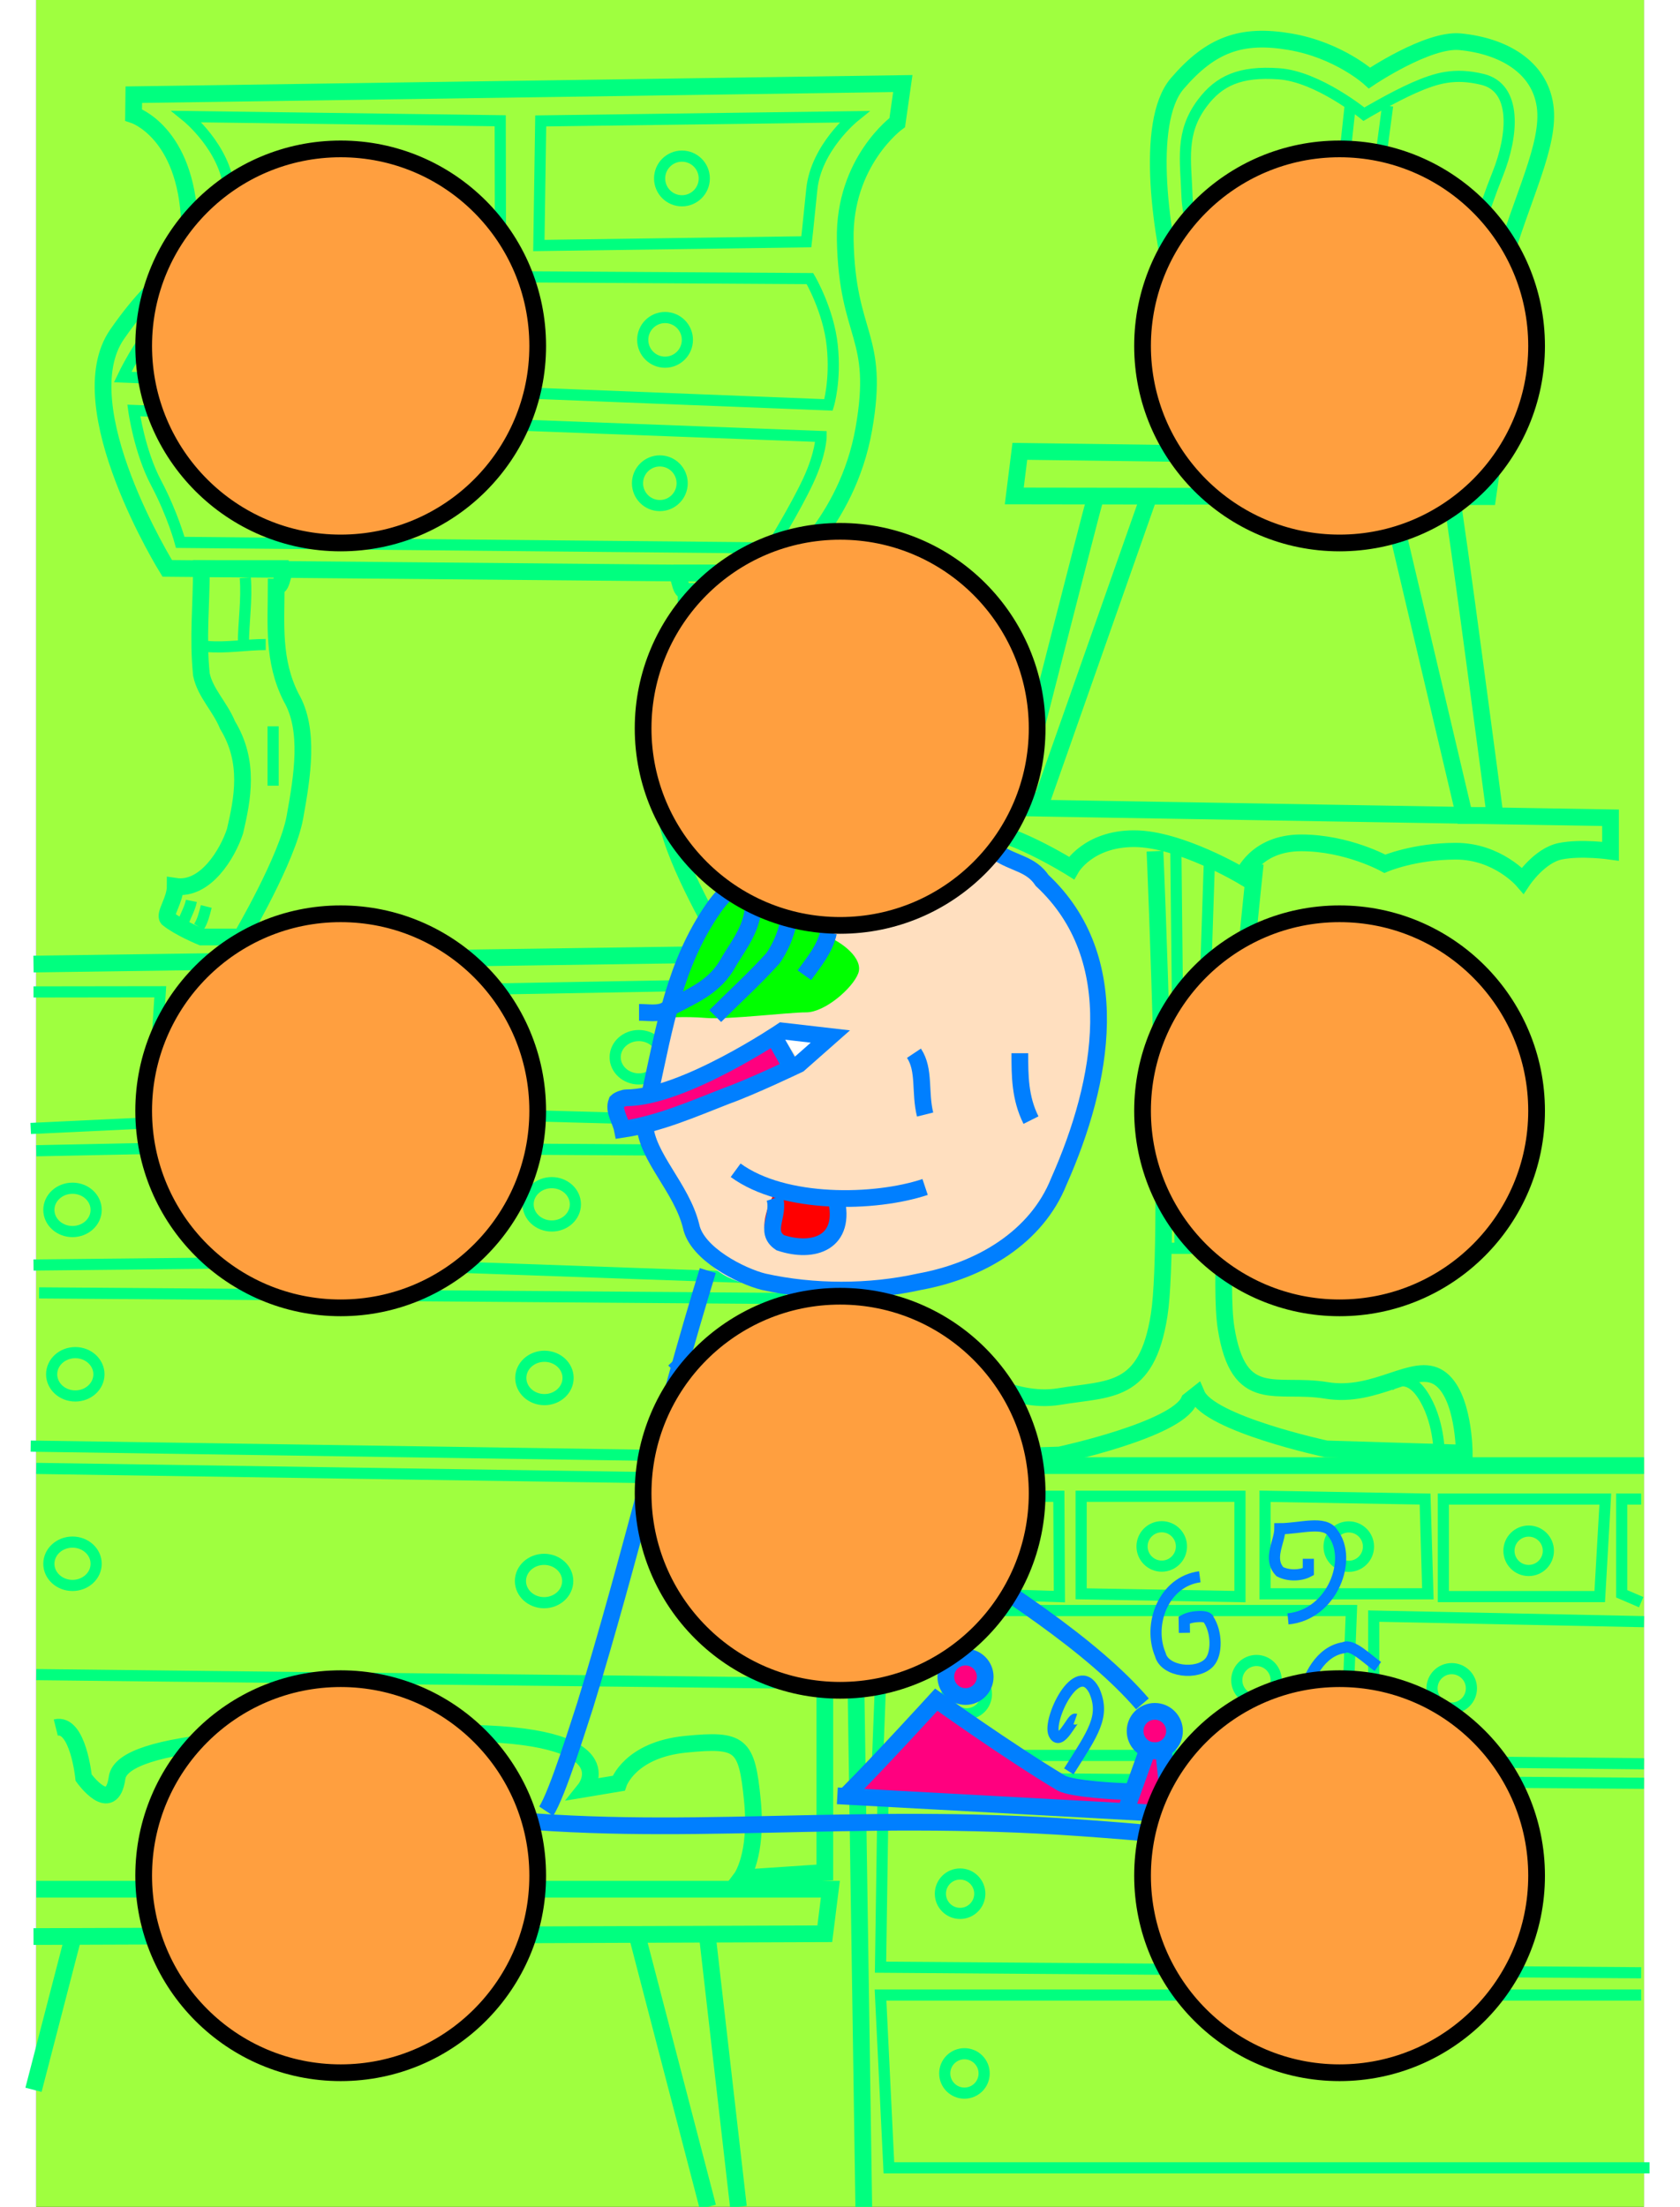 <svg xmlns="http://www.w3.org/2000/svg"
	xmlns:xlink="http://www.w3.org/1999/xlink"
	viewBox="32.4 17.4 577 792"
	width="640.89" height="841.827">
<rect x="32.4" y="17.4" width="577" height="792" fill="#333333" stroke="none"/>
<g id="scene">
    <set attributeName="opacity" to="1" 
		    fill="freeze" begin="btn1.click"/>
    <set attributeName="opacity" to="0" 
		    fill="freeze" begin="btn2.click"/>
    <set attributeName="opacity" to="0" 
		    fill="freeze" begin="scene.load"/>
<g>
<path fill="#9fff3f" stroke="none" d="M 609.445 809.382L 609.445 17.382L 32.445 17.382L 32.445 809.382L 609.445 809.382z"/>
</g>
<g>
<path fill="none" stroke-width="6" stroke="#00ff7f" d="M 67.357 58.624L 67.445 51.382L 343.445 47.382L 341.445 61.382C 341.445 61.382 322.25 75.379 322.778 103.382C 323.445 138.715 335.445 137.382 329.445 171.382C 323.445 205.382 299.445 223.382 299.445 223.382L 79.445 221.382C 79.445 221.382 43.445 163.382 61.445 137.382C 79.445 111.382 88.112 115.382 87.445 97.382C 86.234 64.676 67.357 58.624 67.357 58.624z"/>
<path fill="none" stroke-width="6" stroke="#00ff7f" d="M 123.024 221.433C 120.339 221.433 121.234 228.044 118.549 228.044C 118.549 241.267 117.207 254.491 123.919 267.714C 130.63 279.284 127.946 295.813 125.261 310.689C 122.576 325.565 106.021 353.664 106.021 353.664L 91.703 353.664C 91.703 353.664 83.649 350.358 79.622 347.053C 78.28 345.4 82.307 340.441 82.307 335.482C 93.046 337.135 101.099 323.912 103.784 315.648C 106.469 304.077 109.153 290.854 101.099 277.631C 98.415 271.019 93.046 266.061 91.703 259.449C 90.361 246.226 91.703 234.656 91.703 221.433L 123.024 221.433z"/>
<path fill="none" stroke-width="6" stroke="#00ff7f" d="M 261.168 223.016C 263.853 223.016 262.958 229.628 265.643 229.628C 265.643 242.851 266.985 256.074 260.273 269.297C 253.562 280.867 256.246 297.396 258.931 312.272C 261.616 327.148 278.171 355.247 278.171 355.247L 292.489 355.247C 292.489 355.247 300.543 351.942 304.57 348.636C 305.912 346.983 301.885 342.024 301.885 337.066C 291.147 338.719 283.093 325.495 280.408 317.231C 277.724 305.661 275.039 292.438 283.093 279.214C 285.777 272.603 291.147 267.644 292.489 261.033C 293.831 247.809 292.489 236.239 292.489 223.016L 261.168 223.016z"/>
<path fill="none" stroke-width="4" stroke="#00ff7f" d="M 325.987 59.298C 325.987 59.298 312.278 70.382 310.778 85.382C 309.278 100.382 308.82 104.173 308.82 104.173L 212.82 105.507L 213.487 60.798L 325.987 59.298z"/>
<path fill="none" stroke-width="4" stroke="#00ff7f" d="M 86.45 59.236C 86.45 59.236 100.159 70.319 101.659 85.319C 103.159 100.319 103.034 104.028 103.034 104.028L 199.034 105.361L 198.95 60.736L 86.45 59.236z"/>
<path fill="none" stroke-width="4" stroke="#00ff7f" d="M 94.112 116.048L 310.112 117.382C 310.112 117.382 316.778 128.715 318.112 141.382C 319.445 154.048 316.778 162.715 316.778 162.715L 63.445 152.715C 63.445 152.715 69.445 140.048 76.112 133.382C 82.778 126.715 94.112 116.048 94.112 116.048z"/>
<path fill="none" stroke-width="4" stroke="#00ff7f" d="M 67.445 164.715C 67.445 164.715 69.445 179.382 75.445 190.715C 81.445 202.048 84.112 212.048 84.112 212.048L 296.112 214.048C 296.112 214.048 304.778 200.048 309.445 190.048C 314.112 180.048 314.112 174.048 314.112 174.048L 67.445 164.715z"/>
<path fill="none" stroke-width="4" stroke="#00ff7f" d="M 147.112 89.729C 151.538 89.729 155.126 86.141 155.126 81.715C 155.126 77.289 151.538 73.701 147.112 73.701C 142.686 73.701 139.098 77.289 139.098 81.715C 139.098 86.141 142.686 89.729 147.112 89.729z"/>
<path fill="none" stroke-width="4" stroke="#00ff7f" d="M 140.487 143.042C 144.913 143.042 148.501 139.453 148.501 135.028C 148.501 130.602 144.913 127.014 140.487 127.014C 136.061 127.014 132.473 130.602 132.473 135.028C 132.473 139.453 136.061 143.042 140.487 143.042z"/>
<path fill="none" stroke-width="4" stroke="#00ff7f" d="M 132.466 196.354C 136.892 196.354 140.48 192.766 140.48 188.34C 140.48 183.914 136.892 180.326 132.466 180.326C 128.04 180.326 124.452 183.914 124.452 188.34C 124.452 192.766 128.04 196.354 132.466 196.354z"/>
<path fill="none" stroke-width="4" stroke="#00ff7f" d="M 264.174 89.458C 268.6 89.458 272.188 85.87 272.188 81.444C 272.188 77.018 268.6 73.43 264.174 73.43C 259.748 73.43 256.16 77.018 256.16 81.444C 256.16 85.87 259.748 89.458 264.174 89.458z"/>
<path fill="none" stroke-width="4" stroke="#00ff7f" d="M 258.112 147.382C 262.538 147.382 266.126 143.794 266.126 139.368C 266.126 134.942 262.538 131.354 258.112 131.354C 253.686 131.354 250.098 134.942 250.098 139.368C 250.098 143.794 253.686 147.382 258.112 147.382z"/>
<path fill="none" stroke-width="4" stroke="#00ff7f" d="M 256.237 198.84C 260.663 198.84 264.251 195.252 264.251 190.826C 264.251 186.4 260.663 182.812 256.237 182.812C 251.811 182.812 248.223 186.4 248.223 190.826C 248.223 195.252 251.811 198.84 256.237 198.84z"/>
<path fill="none" stroke-width="4" stroke="#00ff7f" d="M 88.112 340.715C 87.445 344.048 85.445 346.715 84.778 350.048"/>
<path fill="none" stroke-width="4" stroke="#00ff7f" d="M 93.445 342.715C 92.778 345.382 92.112 348.048 90.778 350.048"/>
<path fill="none" stroke-width="4" stroke="#00ff7f" d="M 107.445 224.715C 108.112 232.715 106.778 240.715 106.778 248.715"/>
<path fill="none" stroke-width="4" stroke="#00ff7f" d="M 93.445 249.382C 100.778 250.048 107.445 248.715 114.778 248.715"/>
<path fill="none" stroke-width="4" stroke="#00ff7f" d="M 280.778 224.048C 281.445 232.048 278.778 239.382 279.445 247.382"/>
<path fill="none" stroke-width="4" stroke="#00ff7f" d="M 266.112 248.048C 274.778 247.382 282.778 248.048 291.445 248.715"/>
<path fill="none" stroke-width="4" stroke="#00ff7f" d="M 117.445 278.048C 117.445 285.382 117.445 292.048 117.445 299.382"/>
<path fill="none" stroke-width="4" stroke="#00ff7f" d="M 271.445 268.715C 267.445 274.048 262.778 278.715 264.112 286.048"/>
<path fill="none" stroke-width="6" stroke="#00ff7f" d="M 385.445 179.382L 555.383 181.632L 553.383 195.632L 383.445 195.382L 385.445 179.382z"/>
<path fill="none" stroke-width="6" stroke="#00ff7f" d="M 440.445 177.382C 440.445 177.382 450.445 155.382 442.445 125.882C 436.189 102.814 429.945 61.382 441.945 47.382C 453.945 33.382 464.945 29.382 482.445 32.382C 499.945 35.382 510.945 45.382 510.945 45.382C 510.945 45.382 531.902 31.265 543.445 32.382C 558.945 33.882 571.945 41.382 573.945 55.382C 575.945 69.382 565.445 88.382 558.445 113.382C 551.445 138.382 550.445 178.382 550.445 178.382"/>
<path fill="none" stroke-width="4" stroke="#00ff7f" d="M 455.445 178.382C 455.445 178.382 455.445 161.382 456.445 142.382C 457.445 123.382 445.945 102.382 445.445 87.882C 444.994 74.803 442.895 65.115 450.945 54.382C 456.945 46.382 464.472 42.884 478.445 43.882C 492.445 44.882 508.945 58.382 508.945 58.382C 508.945 58.382 519.363 52.199 526.945 48.882C 534.945 45.382 541.422 43.476 551.445 45.882C 563.945 48.882 562.531 65.916 556.945 79.882C 551.945 92.382 545.445 111.882 543.445 127.882C 541.445 143.882 539.445 178.382 539.445 178.382"/>
<path fill="none" stroke-width="4" stroke="#00ff7f" d="M 490.445 180.382L 503.945 55.882"/>
<path fill="none" stroke-width="4" stroke="#00ff7f" d="M 517.445 55.382L 500.945 179.382"/>
<path fill="none" stroke-width="4" stroke="#00ff7f" d="M 498.945 91.882C 498.945 91.882 486.08 106.747 475.945 107.882C 468.71 108.692 448.945 100.882 448.945 100.882"/>
<path fill="none" stroke-width="4" stroke="#00ff7f" d="M 513.117 90.543C 513.117 90.543 520.81 105.247 530.945 106.382C 538.18 107.192 551.445 99.382 551.445 99.382"/>
<path fill="none" stroke-width="6" stroke="#00ff7f" d="M 412.445 196.382C 411.445 199.382 384.445 305.382 384.445 305.382L 393.445 304.382L 431.445 196.382"/>
<path fill="none" stroke-width="6" stroke="#00ff7f" d="M 540.445 196.382C 541.445 199.382 555.987 310.048 555.987 310.048L 544.987 310.048L 518.445 197.382"/>
<path fill="none" stroke-width="6" stroke="#00ff7f" d="M 330.445 306.382L 597.445 310.882L 597.445 322.882C 597.445 322.882 586.945 321.382 579.445 322.882C 571.945 324.382 565.945 333.382 565.945 333.382C 565.945 333.382 556.945 322.882 541.945 322.882C 526.945 322.882 516.445 327.382 516.445 327.382C 516.445 327.382 502.945 319.882 486.445 319.882C 469.945 319.882 465.445 331.882 465.445 331.882C 465.445 331.882 442.945 318.382 426.445 318.382C 409.945 318.382 403.945 328.882 403.945 328.882C 403.945 328.882 379.945 313.882 369.445 315.382C 358.945 316.882 343.945 325.882 343.945 325.882C 343.945 325.882 342.445 313.882 334.945 315.382C 327.445 316.882 330.445 306.382 330.445 306.382z"/>
<path fill="none" stroke-width="6" stroke="#00ff7f" d="M 433.945 322.882C 433.945 322.882 439.945 460.882 435.445 489.382C 430.945 517.882 417.683 515.569 399.683 518.569C 381.683 521.569 368.183 508.069 359.183 514.069C 350.183 520.069 350.183 541.069 350.183 541.069L 399.683 539.569C 399.683 539.569 441.683 530.569 446.183 520.069L 448.945 517.882C 453.445 528.382 495.445 537.382 495.445 537.382L 544.945 538.882C 544.945 538.882 544.945 517.882 535.945 511.882C 526.945 505.882 513.445 519.382 495.445 516.382C 477.445 513.382 463.945 522.382 459.445 493.882C 454.945 465.382 469.945 327.382 469.945 327.382"/>
<path fill="none" stroke-width="4" stroke="#00ff7f" d="M 441.445 322.882L 442.945 465.382"/>
<path fill="none" stroke-width="4" stroke="#00ff7f" d="M 453.445 327.382L 448.945 463.882"/>
<path fill="none" stroke-width="4" stroke="#00ff7f" d="M 436.945 465.382L 456.445 465.382"/>
<path fill="none" stroke-width="4" stroke="#00ff7f" d="M 358.945 538.882C 358.945 538.882 357.445 529.882 363.445 525.382C 369.445 520.882 378.445 516.382 378.445 516.382"/>
<path fill="none" stroke-width="4" stroke="#00ff7f" d="M 372.445 528.382C 372.445 528.382 364.945 529.882 364.945 537.382"/>
<path fill="none" stroke-width="4" stroke="#00ff7f" d="M 517.945 514.882C 517.945 514.882 523.945 508.882 529.945 517.882C 535.945 526.882 535.945 538.882 535.945 538.882"/>
<path fill="none" stroke-width="6" stroke="#00ff7f" d="M 31.445 363.382L 315.445 359.382L 315.445 689.382L 285.445 691.382C 285.445 691.382 291.445 683.382 289.445 663.382C 287.445 643.382 285.445 641.382 265.445 643.382C 245.445 645.382 241.445 657.382 241.445 657.382L 229.445 659.382C 229.445 659.382 245.445 639.382 183.445 639.382C 121.445 639.382 63.445 641.382 61.445 655.382C 59.445 669.382 49.445 655.382 49.445 655.382C 49.445 655.382 47.445 635.382 39.445 637.382"/>
<path fill="none" stroke-width="4" stroke="#00ff7f" d="M 31.445 373.382L 76.945 373.319L 73.945 420.319L 30.445 422.382"/>
<path fill="none" stroke-width="4" stroke="#00ff7f" d="M 86.508 373.132L 84.508 420.132L 184.57 420.132L 186.57 372.132L 86.508 373.132z"/>
<path fill="none" stroke-width="4" stroke="#00ff7f" d="M 193.445 372.382L 193.445 417.382L 304.445 420.382L 305.445 370.382L 193.445 372.382z"/>
<path fill="none" stroke-width="4" stroke="#00ff7f" d="M 32.445 430.382L 129.445 428.382L 127.445 470.382L 31.445 471.382"/>
<path fill="none" stroke-width="4" stroke="#00ff7f" d="M 135.445 429.382L 133.445 470.382L 302.445 476.382L 300.445 430.382L 135.445 429.382z"/>
<path fill="none" stroke-width="4" stroke="#00ff7f" d="M 33.445 481.382L 299.445 483.382L 299.445 540.382L 30.445 536.382"/>
<path fill="none" stroke-width="4" stroke="#00ff7f" d="M 32.445 544.382L 298.445 548.382L 300.445 621.382L 32.445 618.382"/>
<path fill="none" stroke-width="4" stroke="#00ff7f" d="M 134.445 405.66C 139.131 405.66 142.93 402.177 142.93 397.882C 142.93 393.586 139.131 390.104 134.445 390.104C 129.759 390.104 125.96 393.586 125.96 397.882C 125.96 402.177 129.759 405.66 134.445 405.66z"/>
<path fill="none" stroke-width="4" stroke="#00ff7f" d="M 217.445 457.382C 222.131 457.382 225.93 453.899 225.93 449.604C 225.93 445.308 222.131 441.825 217.445 441.825C 212.759 441.825 208.96 445.308 208.96 449.604C 208.96 453.899 212.759 457.382 217.445 457.382z"/>
<path fill="none" stroke-width="4" stroke="#00ff7f" d="M 214.82 519.694C 219.506 519.694 223.305 516.212 223.305 511.916C 223.305 507.62 219.506 504.138 214.82 504.138C 210.134 504.138 206.335 507.62 206.335 511.916C 206.335 516.212 210.134 519.694 214.82 519.694z"/>
<path fill="none" stroke-width="4" stroke="#00ff7f" d="M 214.695 592.569C 219.381 592.569 223.18 589.087 223.18 584.791C 223.18 580.495 219.381 577.013 214.695 577.013C 210.009 577.013 206.21 580.495 206.21 584.791C 206.21 589.087 210.009 592.569 214.695 592.569z"/>
<path fill="none" stroke-width="4" stroke="#00ff7f" d="M 45.445 459.382C 50.131 459.382 53.93 455.899 53.93 451.604C 53.93 447.308 50.131 443.825 45.445 443.825C 40.759 443.825 36.96 447.308 36.96 451.604C 36.96 455.899 40.759 459.382 45.445 459.382z"/>
<path fill="none" stroke-width="4" stroke="#00ff7f" d="M 46.445 518.382C 51.131 518.382 54.93 514.899 54.93 510.604C 54.93 506.308 51.131 502.825 46.445 502.825C 41.759 502.825 37.96 506.308 37.96 510.604C 37.96 514.899 41.759 518.382 46.445 518.382z"/>
<path fill="none" stroke-width="4" stroke="#00ff7f" d="M 45.445 586.382C 50.131 586.382 53.93 582.899 53.93 578.604C 53.93 574.308 50.131 570.825 45.445 570.825C 40.759 570.825 36.96 574.308 36.96 578.604C 36.96 582.899 40.759 586.382 45.445 586.382z"/>
<path fill="none" stroke-width="4" stroke="#00ff7f" d="M 248.695 404.597C 253.381 404.597 257.18 401.115 257.18 396.819C 257.18 392.524 253.381 389.041 248.695 389.041C 244.009 389.041 240.21 392.524 240.21 396.819C 240.21 401.115 244.009 404.597 248.695 404.597z"/>
<path fill="none" stroke-width="6" stroke="#00ff7f" d="M 609.445 543.382L 325.445 543.382L 329.445 810.382"/>
<path fill="none" stroke-width="4" stroke="#00ff7f" d="M 332.445 554.382L 334.445 588.382L 399.633 590.382L 399.445 554.382L 332.445 554.382z"/>
<path fill="none" stroke-width="4" stroke="#00ff7f" d="M 407.445 554.382L 407.445 589.382L 464.445 590.382L 464.445 554.382L 407.445 554.382z"/>
<path fill="none" stroke-width="4" stroke="#00ff7f" d="M 473.445 554.382L 473.445 589.382L 531.883 589.382L 530.883 555.382L 473.445 554.382z"/>
<path fill="none" stroke-width="4" stroke="#00ff7f" d="M 537.445 555.382L 595.57 555.382L 593.57 590.382L 537.445 590.382L 537.445 555.382z"/>
<path fill="none" stroke-width="4" stroke="#00ff7f" d="M 608.445 555.382L 601.445 555.382L 601.445 589.382L 608.445 592.382"/>
<path fill="none" stroke-width="4" stroke="#00ff7f" d="M 336.445 595.382L 504.445 595.382L 502.445 647.382L 334.445 647.382L 336.445 595.382z"/>
<path fill="none" stroke-width="4" stroke="#00ff7f" d="M 609.445 650.382L 512.445 649.382L 512.445 597.382L 609.445 599.382"/>
<path fill="none" stroke-width="4" stroke="#00ff7f" d="M 609.445 657.382L 336.445 655.382L 335.445 723.382L 608.445 725.382"/>
<path fill="none" stroke-width="4" stroke="#00ff7f" d="M 608.445 733.382L 335.445 733.382L 338.445 795.382L 611.445 795.382"/>
<path fill="none" stroke-width="4" stroke="#00ff7f" d="M 364.445 580.453C 368.35 580.453 371.516 577.287 371.516 573.382C 371.516 569.477 368.35 566.311 364.445 566.311C 360.54 566.311 357.374 569.477 357.374 573.382C 357.374 577.287 360.54 580.453 364.445 580.453z"/>
<path fill="none" stroke-width="4" stroke="#00ff7f" d="M 366.374 632.453C 370.279 632.453 373.445 629.287 373.445 625.382C 373.445 621.477 370.279 618.311 366.374 618.311C 362.469 618.311 359.303 621.477 359.303 625.382C 359.303 629.287 362.469 632.453 366.374 632.453z"/>
<path fill="none" stroke-width="4" stroke="#00ff7f" d="M 363.999 704.078C 367.904 704.078 371.07 700.912 371.07 697.007C 371.07 693.102 367.904 689.936 363.999 689.936C 360.094 689.936 356.928 693.102 356.928 697.007C 356.928 700.912 360.094 704.078 363.999 704.078z"/>
<path fill="none" stroke-width="4" stroke="#00ff7f" d="M 365.561 768.578C 369.467 768.578 372.633 765.412 372.633 761.507C 372.633 757.602 369.467 754.436 365.561 754.436C 361.656 754.436 358.49 757.602 358.49 761.507C 358.49 765.412 361.656 768.578 365.561 768.578z"/>
<path fill="none" stroke-width="4" stroke="#00ff7f" d="M 470.374 627.453C 474.279 627.453 477.445 624.287 477.445 620.382C 477.445 616.477 474.279 613.311 470.374 613.311C 466.469 613.311 463.303 616.477 463.303 620.382C 463.303 624.287 466.469 627.453 470.374 627.453z"/>
<path fill="none" stroke-width="4" stroke="#00ff7f" d="M 540.445 630.382C 544.35 630.382 547.516 627.216 547.516 623.311C 547.516 619.406 544.35 616.24 540.445 616.24C 536.54 616.24 533.374 619.406 533.374 623.311C 533.374 627.216 536.54 630.382 540.445 630.382z"/>
<path fill="none" stroke-width="4" stroke="#00ff7f" d="M 436.374 579.453C 440.279 579.453 443.445 576.287 443.445 572.382C 443.445 568.477 440.279 565.311 436.374 565.311C 432.469 565.311 429.303 568.477 429.303 572.382C 429.303 576.287 432.469 579.453 436.374 579.453z"/>
<path fill="none" stroke-width="4" stroke="#00ff7f" d="M 503.499 579.515C 507.404 579.515 510.57 576.349 510.57 572.444C 510.57 568.539 507.404 565.373 503.499 565.373C 499.594 565.373 496.428 568.539 496.428 572.444C 496.428 576.349 499.594 579.515 503.499 579.515z"/>
<path fill="none" stroke-width="4" stroke="#00ff7f" d="M 568.061 581.015C 571.967 581.015 575.133 577.849 575.133 573.944C 575.133 570.039 571.967 566.873 568.061 566.873C 564.156 566.873 560.99 570.039 560.99 573.944C 560.99 577.849 564.156 581.015 568.061 581.015z"/>
<path fill="none" stroke-width="6" stroke="#00ff7f" d="M 32.445 695.382L 317.445 695.382L 315.445 711.382L 31.445 712.382"/>
<path fill="none" stroke-width="6" stroke="#00ff7f" d="M 273.445 713.382L 284.445 809.382"/>
<path fill="none" stroke-width="6" stroke="#00ff7f" d="M 273.445 809.382L 248.445 713.382"/>
<path fill="none" stroke-width="6" stroke="#00ff7f" d="M 45.445 713.382L 31.445 767.382"/>
</g>
<g>
<path fill="#ffdfbf" stroke="none" d="M 286.778 330.048C 286.778 330.048 331.445 308.715 354.112 315.382C 376.778 322.048 408.112 337.382 410.112 360.715C 412.112 384.048 416.112 406.048 404.778 430.048C 393.445 454.048 378.112 474.715 346.778 478.048C 315.445 481.382 281.445 483.382 273.445 469.382C 265.445 455.382 265.445 450.715 265.445 450.715L 250.778 426.048C 250.778 426.048 251.445 396.048 260.112 373.382C 268.778 350.715 286.778 330.048 286.778 330.048z"/>
<path fill="#ff007f" stroke="none" d="M 241.778 413.382L 296.445 392.048L 302.778 400.048L 240.778 424.048L 241.778 413.382z"/>
<path fill="#ffffff" stroke="none" d="M 299.445 388.048L 315.445 390.048L 306.112 398.048L 299.445 388.048z"/>
<path fill="#ff0000" stroke="none" d="M 297.445 445.382C 297.445 445.382 290.778 457.382 295.445 461.382C 300.112 465.382 309.445 466.048 314.112 462.715C 318.778 459.382 320.112 448.048 320.112 448.048L 297.445 445.382z"/>
<path fill="#00ff00" stroke="none" d="M 289.445 330.715C 289.445 330.715 300.112 338.715 303.445 340.715C 306.778 342.715 310.778 351.382 316.112 353.382C 321.445 355.382 329.445 361.382 327.445 366.715C 325.445 372.048 315.445 380.715 308.778 380.715C 302.112 380.715 280.778 383.382 272.778 382.715C 264.778 382.048 257.445 382.715 257.445 382.715C 257.445 382.715 262.778 358.715 270.112 349.382C 277.445 340.048 289.445 330.715 289.445 330.715z"/>
<path fill="#ff007f" stroke="none" d="M 355.112 628.048L 323.445 662.048L 440.445 668.882L 434.945 648.382L 441.445 639.882L 435.445 630.882C 435.445 630.882 425.945 631.882 426.445 634.382C 426.945 636.882 431.945 644.382 431.945 644.382L 425.445 658.882C 425.445 658.882 406.945 660.382 402.445 658.382C 397.945 656.382 355.112 628.048 355.112 628.048z"/>
<path fill="#ff007f" stroke="none" d="M 366.945 612.382C 366.945 612.382 373.945 615.882 371.945 620.382C 369.945 624.882 360.945 628.382 359.945 624.882C 358.945 621.382 358.945 616.382 360.445 614.882C 361.945 613.382 366.945 612.382 366.945 612.382z"/>
</g>
<g>
<path fill="none" stroke-width="6" stroke="#007fff" d="M 250.843 421.014C 251.587 432.73 263.991 443.564 267.445 457.382C 269.445 467.382 285.445 475.382 293.445 477.382C 311.445 481.382 331.445 481.382 349.445 477.382C 371.445 473.382 391.445 461.382 399.445 441.382C 415.445 405.382 423.445 361.382 393.445 333.382C 389.445 327.382 383.445 327.382 377.445 323.382C 349.009 304.424 293.445 317.382 275.445 343.382C 261.607 363.37 257.973 385.7 252.766 409.494"/>
<path fill="none" stroke-width="6" stroke="#007fff" d="M 273.445 473.382C 257.445 525.382 245.445 577.382 229.445 629.382C 227.445 635.382 219.445 661.382 215.445 667.382"/>
<path fill="none" stroke-width="6" stroke="#007fff" d="M 77.445 665.382C 115.445 673.382 153.445 665.382 191.445 669.382C 263.445 677.382 323.445 667.382 407.445 673.382C 491.445 679.382 513.445 687.382 567.445 691.382"/>
<path fill="none" stroke-width="6" stroke="#007fff" d="M 251.445 537.382C 261.445 551.382 265.445 567.382 275.445 581.382C 293.445 605.382 351.445 585.382 363.445 611.382"/>
<path fill="none" stroke-width="6" stroke="#007fff" d="M 261.445 505.382C 299.445 545.382 393.445 586.882 429.445 628.882"/>
<path fill="none" stroke-width="6" stroke="#007fff" d="M 322.945 661.882C 334.945 649.882 355.445 627.382 355.445 627.382C 355.445 627.382 380.445 645.382 400.445 657.382C 404.445 659.382 419.945 660.382 425.945 660.382"/>
<path fill="none" stroke-width="6" stroke="#007fff" d="M 319.945 661.882L 439.445 668.382L 437.049 645.786L 431.174 645.661L 423.945 665.882"/>
<path fill="none" stroke-width="6" stroke="#007fff" d="M 433.883 631.561C 437.788 631.561 440.954 634.727 440.954 638.632C 440.954 642.537 437.788 645.703 433.883 645.703C 429.977 645.703 426.811 642.537 426.811 638.632C 426.811 634.727 429.977 631.561 433.883 631.561z"/>
<path fill="none" stroke-width="6" stroke="#007fff" d="M 365.945 612.102C 369.85 612.102 373.016 615.268 373.016 619.173C 373.016 623.079 369.85 626.245 365.945 626.245C 362.04 626.245 358.874 623.079 358.874 619.173C 358.874 615.268 362.04 612.102 365.945 612.102z"/>
<path fill="none" stroke-width="6" stroke="#007fff" d="M 283.445 437.382C 300.778 450.048 333.445 449.382 351.445 443.382"/>
<path fill="none" stroke-width="6" stroke="#007fff" d="M 297.445 447.382C 299.445 453.382 293.445 459.382 299.445 463.382C 311.445 467.382 323.445 463.382 319.445 447.382"/>
<path fill="none" stroke-width="6" stroke="#007fff" d="M 347.445 395.382C 351.445 401.382 349.445 409.382 351.445 417.382"/>
<path fill="none" stroke-width="6" stroke="#007fff" d="M 385.445 395.382C 385.445 403.382 385.445 411.382 389.445 419.382"/>
<path fill="none" stroke-width="6" stroke="#007fff" d="M 248.778 380.715C 252.112 380.715 255.445 381.382 258.112 380.048C 266.112 375.382 274.778 372.715 280.112 364.048C 283.445 358.048 288.112 352.715 289.445 345.382C 290.112 341.382 289.445 336.715 290.778 332.715"/>
<path fill="none" stroke-width="6" stroke="#007fff" d="M 276.112 382.048C 282.778 375.382 290.112 368.715 296.778 361.382C 301.445 354.715 303.445 346.715 303.445 338.715"/>
<path fill="none" stroke-width="6" stroke="#007fff" d="M 308.112 367.382C 311.445 362.715 315.445 358.048 316.778 352.048"/>
<path fill="none" stroke-width="6" stroke="#007fff" d="M 244.112 411.382C 264.692 411.382 300.112 387.382 300.112 387.382L 317.445 389.382L 306.112 399.382C 306.112 399.382 289.445 407.382 280.112 410.715C 268.112 415.382 256.112 420.715 242.778 422.715C 242.112 419.382 239.445 416.048 240.778 412.715C 241.445 412.048 243.445 411.382 244.112 411.382z"/>
<path fill="none" stroke-width="6" stroke="#007fff" d="M 296.778 388.715L 302.778 399.382"/>
<path fill="none" stroke-width="4" stroke="#007fff" d="M 450.04 583.271C 436.933 585.013 431.333 600.51 435.876 611.228C 437.429 617.369 449.125 618.731 453.431 614.041C 456.302 610.915 456.183 603.211 453.194 598.634C 453.171 597.093 447.335 597.182 444.44 598.768C 444.44 598.768 444.488 601.849 444.511 603.39"/>
<path fill="none" stroke-width="4" stroke="#007fff" d="M 481.691 598.384C 497.742 596.843 505.038 576.811 497.742 567.565C 494.824 562.942 486.069 566.024 478.773 566.024C 478.773 570.647 474.395 576.811 478.773 581.434C 481.691 582.975 486.069 582.975 488.987 581.434C 488.987 581.434 488.987 578.352 488.987 576.811"/>
<path fill="none" stroke-width="4" stroke="#007fff" d="M 513.935 615.478C 510.15 612.825 504.679 607.207 501.742 608.711C 493.344 609.952 488.742 619.2 487.077 626.943C 485.412 634.686 495.92 638.489 502.228 642.912C 505.579 638.133 510.191 634.239 510.181 628.885C 509.757 626.806 505.548 622.073 502.187 621.498C 500.087 621.808 498.836 626.277 497.16 628.667"/>
<path fill="none" stroke-width="4" stroke="#007fff" d="M 403.02 653.106C 411.755 639.251 416.228 633.285 412.112 624.048C 405.937 612.373 395.416 634.588 397.649 639.598C 399.881 644.608 404.216 633.969 405.368 634.372"/>
</g>
</g>
<g>
    <animateTransform attributeName="transform" type="scale"
            additive="replace" fill="freeze" 
            values="1.0; 0.2" begin="btn1.click" dur="1"/>
    <animateTransform attributeName="transform" type="scale"
            additive="replace" fill="freeze" 
            values="0.2; 1.0" begin="btn2.click" dur="1"/>
<g>
<g>
<path fill="#ff9f3f" stroke-width="6" stroke="#000000" d="M 500.195 212.259C 539.247 212.259 570.906 180.6 570.906 141.548C 570.906 102.497 539.247 70.838 500.195 70.838C 461.143 70.838 429.484 102.497 429.484 141.548C 429.484 180.6 461.143 212.259 500.195 212.259z"/>
<path fill="#ff9f3f" stroke-width="6" stroke="#000000" d="M 500.195 761.259C 539.247 761.259 570.906 729.6 570.906 690.548C 570.906 651.497 539.247 619.838 500.195 619.838C 461.143 619.838 429.484 651.497 429.484 690.548C 429.484 729.6 461.143 761.259 500.195 761.259z"/>
<path fill="#ff9f3f" stroke-width="6" stroke="#000000" d="M 500.195 486.759C 539.247 486.759 570.906 455.1 570.906 416.048C 570.906 376.997 539.247 345.338 500.195 345.338C 461.143 345.338 429.484 376.997 429.484 416.048C 429.484 455.1 461.143 486.759 500.195 486.759z"/>
</g>
<g>
<path fill="#ff9f3f" stroke-width="6" stroke="#000000" d="M 141.695 761.259C 180.747 761.259 212.406 729.6 212.406 690.548C 212.406 651.497 180.747 619.838 141.695 619.838C 102.643 619.838 70.984 651.497 70.984 690.548C 70.984 729.6 102.643 761.259 141.695 761.259z"/>
<path fill="#ff9f3f" stroke-width="6" stroke="#000000" d="M 141.695 212.259C 180.747 212.259 212.406 180.6 212.406 141.548C 212.406 102.497 180.747 70.838 141.695 70.838C 102.643 70.838 70.984 102.497 70.984 141.548C 70.984 180.6 102.643 212.259 141.695 212.259z"/>
<path fill="#ff9f3f" stroke-width="6" stroke="#000000" d="M 141.695 486.759C 180.747 486.759 212.406 455.1 212.406 416.048C 212.406 376.997 180.747 345.338 141.695 345.338C 102.643 345.338 70.984 376.997 70.984 416.048C 70.984 455.1 102.643 486.759 141.695 486.759z"/>
</g>
<g>
<path fill="#ff9f3f" stroke-width="6" stroke="#000000" d="M 320.945 349.509C 359.997 349.509 391.656 317.85 391.656 278.798C 391.656 239.747 359.997 208.088 320.945 208.088C 281.893 208.088 250.234 239.747 250.234 278.798C 250.234 317.85 281.893 349.509 320.945 349.509z"/>
<path fill="#ff9f3f" stroke-width="6" stroke="#000000" d="M 320.945 624.009C 359.997 624.009 391.656 592.35 391.656 553.298C 391.656 514.247 359.997 482.588 320.945 482.588C 281.893 482.588 250.234 514.247 250.234 553.298C 250.234 592.35 281.893 624.009 320.945 624.009z"/>
</g>
</g>
</g>
</svg>